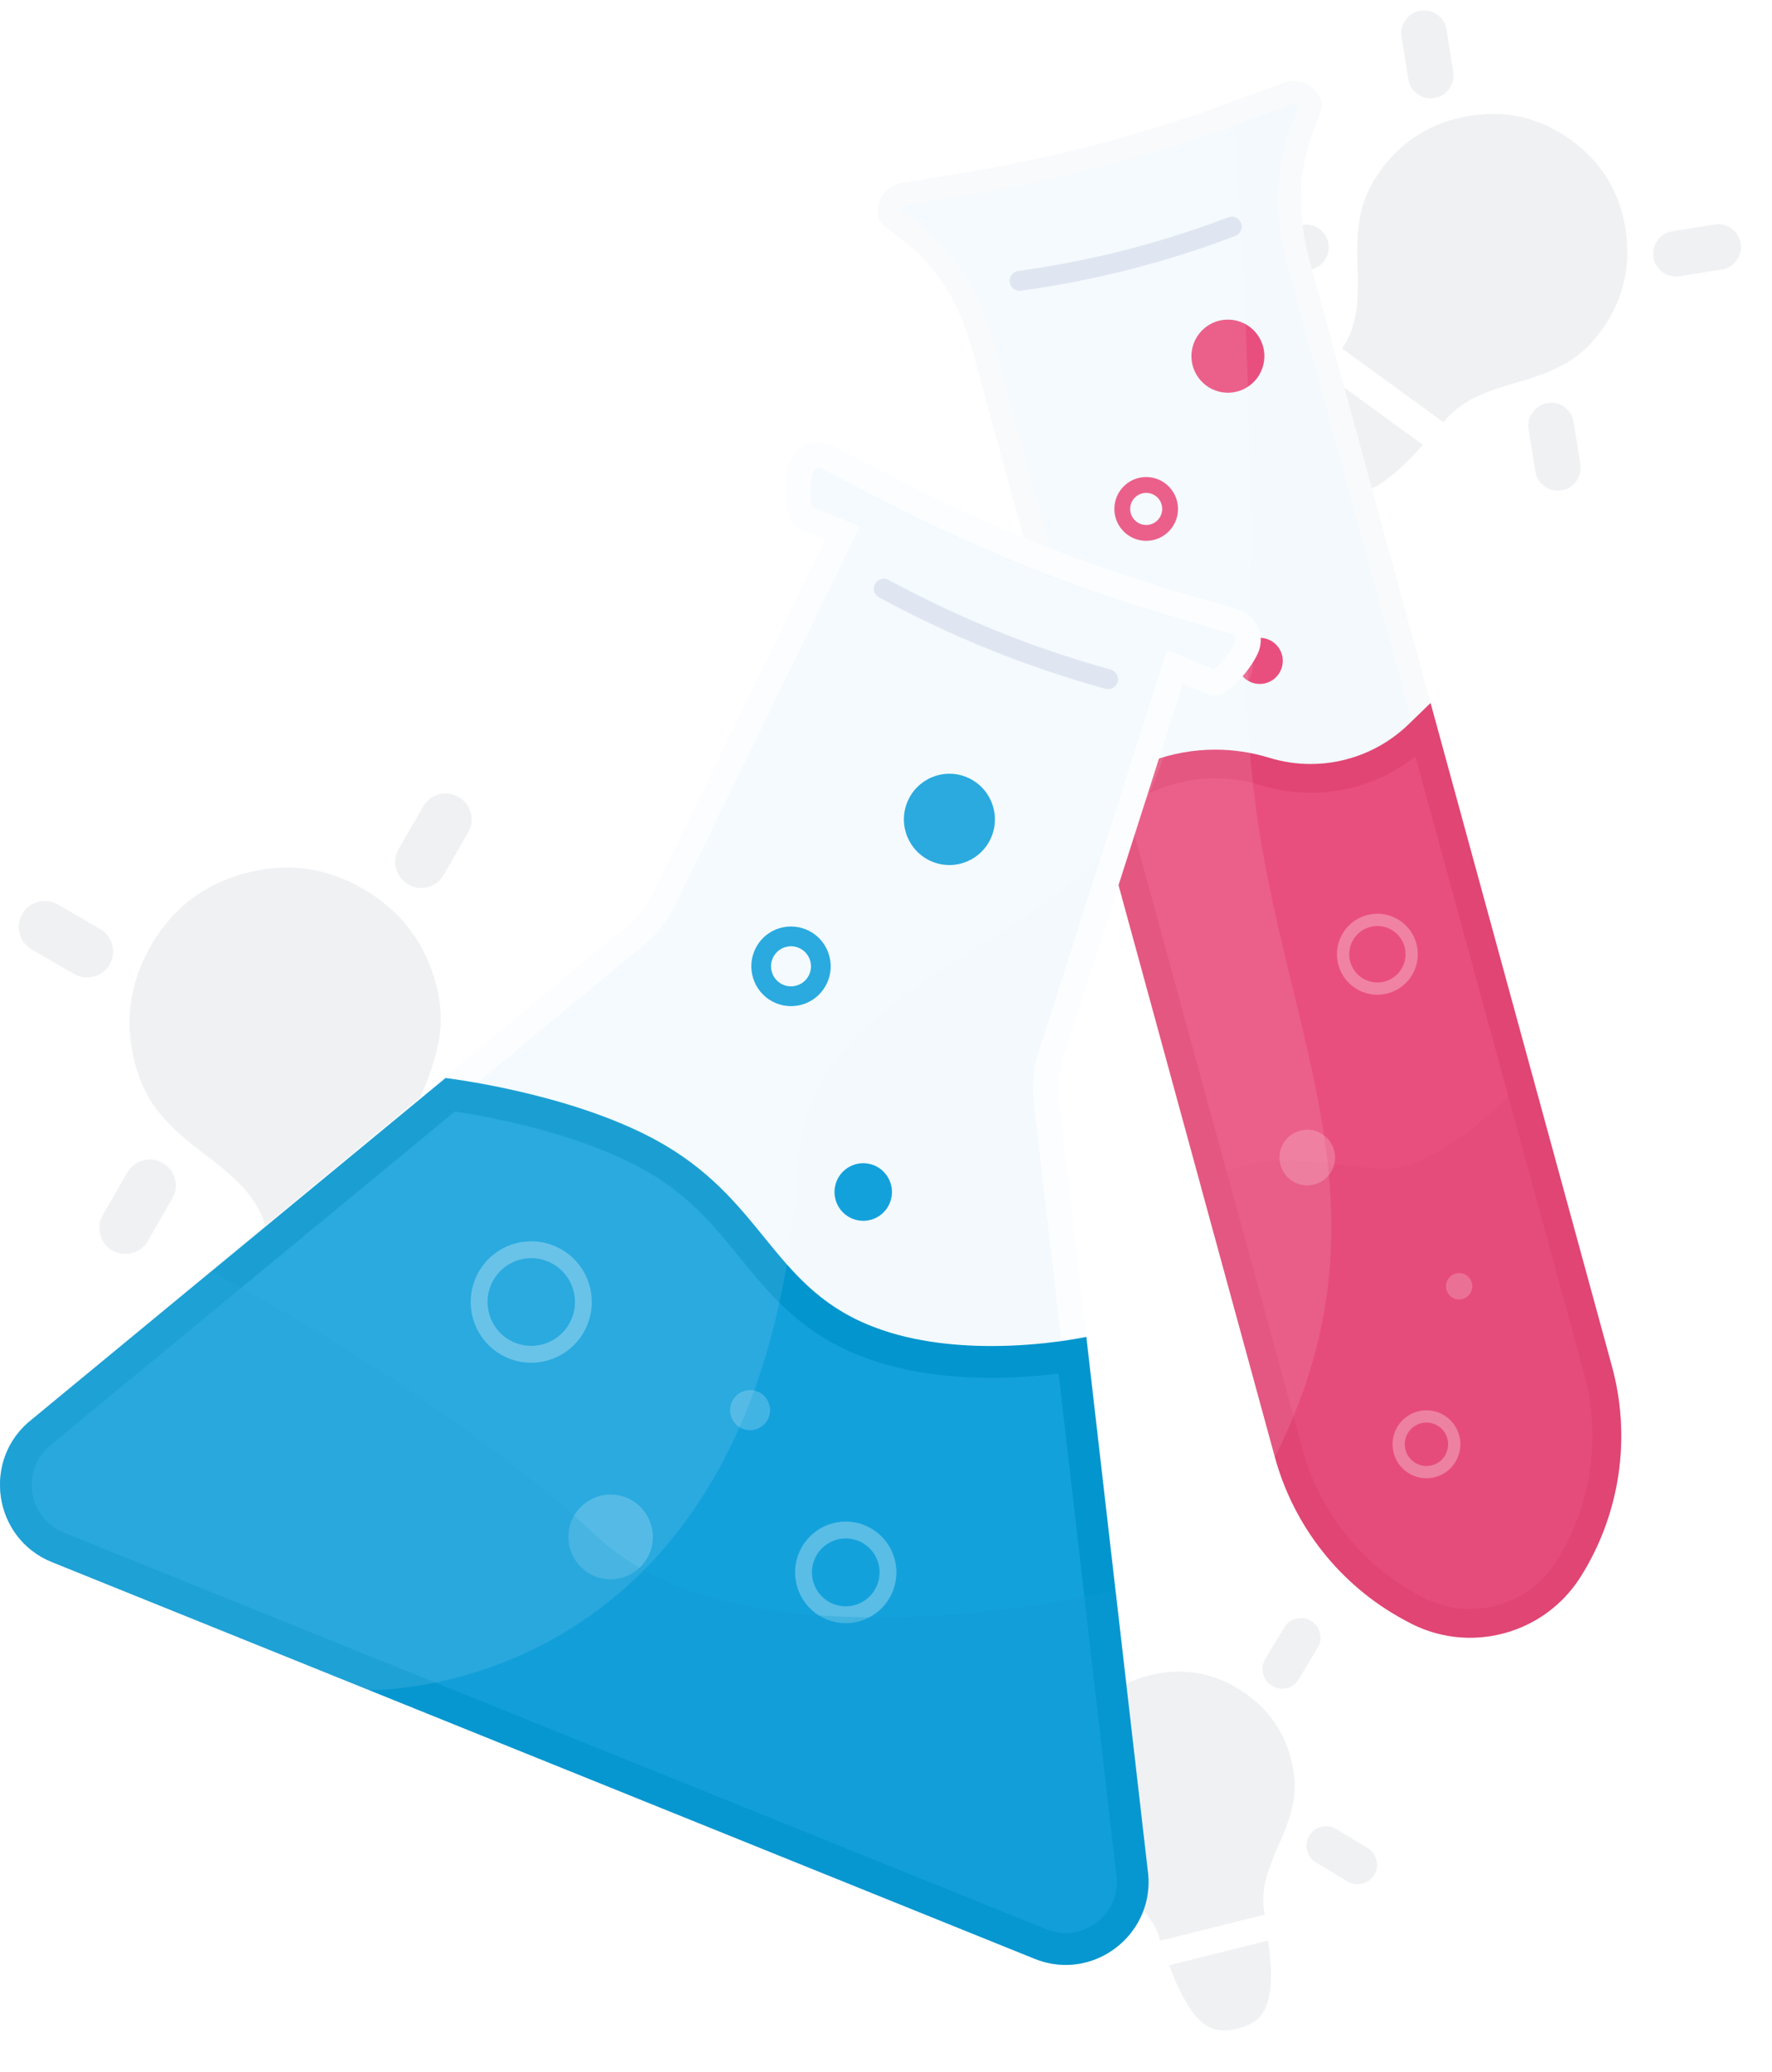 <svg xmlns="http://www.w3.org/2000/svg" width="770" height="900" viewBox="0 0 770 900">
  <defs>
    <filter id="a" width="200%" height="200%" x="-50%" y="-50%" filterUnits="objectBoundingBox">
      <feOffset dy="2" in="SourceAlpha" result="shadowOffsetOuter1"/>
      <feGaussianBlur stdDeviation="4.5" in="shadowOffsetOuter1" result="shadowBlurOuter1"/>
      <feColorMatrix values="0 0 0 0 0.42 0 0 0 0 0.455 0 0 0 0 0.51 0 0 0 0.3 0" in="shadowBlurOuter1" result="shadowMatrixOuter1"/>
      <feMerge>
        <feMergeNode in="shadowMatrixOuter1"/>
        <feMergeNode in="SourceGraphic"/>
      </feMerge>
    </filter>
    <filter id="b" width="200%" height="200%" x="-50%" y="-50%" filterUnits="objectBoundingBox">
      <feOffset dy="2" in="SourceAlpha" result="shadowOffsetOuter1"/>
      <feGaussianBlur stdDeviation="4.5" in="shadowOffsetOuter1" result="shadowBlurOuter1"/>
      <feColorMatrix values="0 0 0 0 0.42 0 0 0 0 0.455 0 0 0 0 0.51 0 0 0 0.3 0" in="shadowBlurOuter1" result="shadowMatrixOuter1"/>
      <feMerge>
        <feMergeNode in="shadowMatrixOuter1"/>
        <feMergeNode in="SourceGraphic"/>
      </feMerge>
    </filter>
  </defs>
  <g fill="none" fill-rule="evenodd">
    <g fill="#6B7482" opacity=".1" transform="translate(4.703)">
      <path d="M569.308,744.201 C566.957,744.201 564.958,743.378 563.312,741.731 C561.666,740.084 560.843,738.084 560.843,735.731 C560.843,733.378 561.666,731.378 563.312,729.731 L574.599,718.438 C576.245,716.791 578.244,715.967 580.595,715.967 C582.947,715.967 584.945,716.791 586.591,718.438 C588.237,720.085 589.06,722.085 589.06,724.437 C589.06,726.79 588.237,728.79 586.591,730.437 L575.305,741.731 C573.659,743.378 571.66,744.201 569.308,744.201 L569.308,744.201 Z M456.441,744.201 C454.09,744.201 452.091,743.378 450.445,741.731 L439.159,730.437 C437.513,728.79 436.69,726.79 436.69,724.437 C436.69,722.085 437.513,720.085 439.159,718.438 C440.805,716.791 442.803,715.967 445.155,715.967 C447.506,715.967 449.505,716.791 451.151,718.438 L462.438,729.731 C464.083,731.378 464.906,733.378 464.906,735.731 C464.906,738.084 464.083,740.084 462.438,741.731 C460.792,743.378 458.793,744.201 456.441,744.201 L456.441,744.201 Z M536.154,837.372 L489.42,837.372 L489.243,834.02 C488.538,829.784 487.127,825.785 485.011,822.02 C482.895,818.256 479.544,813.491 474.959,807.727 C470.491,801.963 467.228,796.639 465.171,791.757 C463.114,786.875 462.085,781.375 462.085,775.258 C462.085,761.376 467.023,749.436 476.899,739.437 C486.775,729.437 498.767,724.437 512.875,724.437 C526.983,724.437 538.975,729.437 548.851,739.437 C558.727,749.436 563.665,761.376 563.665,775.258 C563.665,781.375 562.636,786.875 560.579,791.757 C558.521,796.639 555.259,801.963 550.791,807.727 C546.206,813.491 542.855,818.256 540.739,822.02 C538.623,825.785 537.212,829.784 536.506,834.02 C536.389,834.843 536.271,835.961 536.154,837.372 L536.154,837.372 Z M580.595,834.549 C578.244,834.549 576.245,833.725 574.599,832.079 L563.312,820.785 C561.666,819.138 560.843,817.138 560.843,814.785 C560.843,812.433 561.666,810.433 563.312,808.786 C564.958,807.139 566.957,806.315 569.308,806.315 C571.66,806.315 573.659,807.139 575.305,808.786 L586.591,820.079 C588.237,821.726 589.06,823.726 589.06,826.079 C589.06,828.432 588.237,830.432 586.591,832.079 C584.945,833.725 582.947,834.549 580.595,834.549 L580.595,834.549 Z M445.155,834.549 C442.803,834.549 440.805,833.725 439.159,832.079 C437.513,830.432 436.69,828.432 436.69,826.079 C436.69,823.726 437.513,821.726 439.159,820.079 L450.445,808.786 C452.091,807.139 454.09,806.315 456.441,806.315 C458.793,806.315 460.792,807.139 462.438,808.786 C464.083,810.433 464.906,812.433 464.906,814.785 C464.906,817.138 464.083,819.138 462.438,820.785 L451.151,832.079 C449.505,833.725 447.506,834.549 445.155,834.549 L445.155,834.549 Z M512.875,882.546 C507.467,882.546 503.352,881.223 500.53,878.576 C497.708,875.929 495.475,871.665 493.829,865.783 C492.535,862.018 491.477,856.312 490.654,848.666 L534.919,848.666 C534.096,856.195 533.097,861.9 531.921,865.783 C530.158,871.665 527.895,875.929 525.132,878.576 C522.369,881.223 518.283,882.546 512.875,882.546 L512.875,882.546 Z" transform="rotate(-14 517.107 799.257)"/>
      <path d="M202.771,402.209 C199.64,402.209 196.979,401.113 194.788,398.92 C192.596,396.727 191.5,394.064 191.5,390.931 C191.5,387.799 192.596,385.136 194.788,382.943 L209.816,367.906 C212.007,365.713 214.669,364.616 217.8,364.616 C220.931,364.616 223.592,365.713 225.783,367.906 C227.975,370.098 229.071,372.761 229.071,375.894 C229.071,379.027 227.975,381.69 225.783,383.883 L210.755,398.92 C208.563,401.113 205.902,402.209 202.771,402.209 L202.771,402.209 Z M52.488,402.209 C49.357,402.209 46.696,401.113 44.504,398.92 L29.476,383.883 C27.284,381.69 26.189,379.027 26.189,375.894 C26.189,372.761 27.284,370.098 29.476,367.906 C31.668,365.713 34.329,364.616 37.46,364.616 C40.591,364.616 43.252,365.713 45.444,367.906 L60.472,382.943 C62.664,385.136 63.759,387.799 63.759,390.931 C63.759,394.064 62.664,396.727 60.472,398.92 C58.28,401.113 55.619,402.209 52.488,402.209 L52.488,402.209 Z M158.626,526.268 L96.399,526.268 L96.164,521.803 C95.225,516.164 93.346,510.839 90.529,505.826 C87.711,500.814 83.249,494.47 77.144,486.795 C71.195,479.119 66.851,472.031 64.112,465.531 C61.372,459.03 60.002,451.707 60.002,443.562 C60.002,425.079 66.577,409.18 79.727,395.866 C92.877,382.551 108.844,375.894 127.63,375.894 C146.415,375.894 162.383,382.551 175.533,395.866 C188.682,409.18 195.257,425.079 195.257,443.562 C195.257,451.707 193.887,459.03 191.148,465.531 C188.408,472.031 184.064,479.119 178.115,486.795 C172.01,494.47 167.549,500.814 164.731,505.826 C161.913,510.839 160.035,516.164 159.095,521.803 C158.939,522.9 158.782,524.388 158.626,526.268 L158.626,526.268 Z M217.8,522.508 C214.669,522.508 212.007,521.412 209.816,519.219 L194.788,504.182 C192.596,501.989 191.5,499.326 191.5,496.193 C191.5,493.06 192.596,490.397 194.788,488.204 C196.979,486.011 199.64,484.915 202.771,484.915 C205.902,484.915 208.563,486.011 210.755,488.204 L225.783,503.242 C227.975,505.435 229.071,508.098 229.071,511.23 C229.071,514.363 227.975,517.026 225.783,519.219 C223.592,521.412 220.931,522.508 217.8,522.508 L217.8,522.508 Z M37.46,522.508 C34.329,522.508 31.668,521.412 29.476,519.219 C27.284,517.026 26.189,514.363 26.189,511.23 C26.189,508.098 27.284,505.435 29.476,503.242 L44.504,488.204 C46.696,486.011 49.357,484.915 52.488,484.915 C55.619,484.915 58.28,486.011 60.472,488.204 C62.664,490.397 63.759,493.06 63.759,496.193 C63.759,499.326 62.664,501.989 60.472,504.182 L45.444,519.219 C43.252,521.412 40.591,522.508 37.46,522.508 L37.46,522.508 Z M127.63,586.417 C120.429,586.417 114.95,584.655 111.193,581.131 C107.435,577.606 104.461,571.928 102.269,564.096 C100.547,559.084 99.139,551.487 98.043,541.305 L156.982,541.305 C155.886,551.33 154.555,558.927 152.99,564.096 C150.642,571.928 147.628,577.606 143.95,581.131 C140.271,584.655 134.831,586.417 127.63,586.417 L127.63,586.417 Z" transform="rotate(-15 127.63 475.517)"/>
      <path d="M691.603,70.141 C688.859,70.141 686.528,69.18 684.607,67.259 C682.687,65.337 681.727,63.004 681.727,60.259 C681.727,57.514 682.687,55.181 684.607,53.26 L697.775,40.084 C699.695,38.162 702.027,37.202 704.77,37.202 C707.514,37.202 709.846,38.162 711.766,40.084 C713.686,42.005 714.646,44.338 714.646,47.083 C714.646,49.828 713.686,52.162 711.766,54.083 L698.598,67.259 C696.678,69.18 694.346,70.141 691.603,70.141 L691.603,70.141 Z M559.924,70.141 C557.181,70.141 554.849,69.18 552.929,67.259 L539.761,54.083 C537.841,52.162 536.881,49.828 536.881,47.083 C536.881,44.338 537.841,42.005 539.761,40.084 C541.682,38.162 544.013,37.202 546.757,37.202 C549.5,37.202 551.832,38.162 553.752,40.084 L566.92,53.26 C568.84,55.181 569.8,57.514 569.8,60.259 C569.8,63.004 568.84,65.337 566.92,67.259 C565,69.18 562.668,70.141 559.924,70.141 L559.924,70.141 Z M652.922,178.841 L598.399,178.841 L598.193,174.929 C597.37,169.988 595.724,165.322 593.255,160.93 C590.787,156.538 586.877,150.98 581.528,144.254 C576.316,137.529 572.509,131.319 570.109,125.623 C567.709,119.927 566.508,113.511 566.508,106.374 C566.508,90.179 572.269,76.249 583.791,64.582 C595.313,52.916 609.304,47.083 625.764,47.083 C642.223,47.083 656.214,52.916 667.736,64.582 C679.258,76.249 685.019,90.179 685.019,106.374 C685.019,113.511 683.819,119.927 681.418,125.623 C679.018,131.319 675.211,137.529 669.999,144.254 C664.65,150.98 660.741,156.538 658.272,160.93 C655.803,165.322 654.157,169.988 653.334,174.929 C653.197,175.89 653.059,177.194 652.922,178.841 L652.922,178.841 Z M704.77,175.547 C702.027,175.547 699.695,174.586 697.775,172.665 L684.607,159.489 C682.687,157.567 681.727,155.234 681.727,152.489 C681.727,149.744 682.687,147.411 684.607,145.49 C686.528,143.568 688.859,142.608 691.603,142.608 C694.346,142.608 696.678,143.568 698.598,145.49 L711.766,158.665 C713.686,160.587 714.646,162.92 714.646,165.665 C714.646,168.41 713.686,170.743 711.766,172.665 C709.846,174.586 707.514,175.547 704.77,175.547 L704.77,175.547 Z M546.757,175.547 C544.013,175.547 541.682,174.586 539.761,172.665 C537.841,170.743 536.881,168.41 536.881,165.665 C536.881,162.92 537.841,160.587 539.761,158.665 L552.929,145.49 C554.849,143.568 557.181,142.608 559.924,142.608 C562.668,142.608 565,143.568 566.92,145.49 C568.84,147.411 569.8,149.744 569.8,152.489 C569.8,155.234 568.84,157.567 566.92,159.489 L553.752,172.665 C551.832,174.586 549.5,175.547 546.757,175.547 L546.757,175.547 Z M625.764,231.544 C619.454,231.544 614.653,230 611.361,226.912 C608.069,223.824 605.463,218.848 603.543,211.986 C602.034,207.594 600.8,200.938 599.839,192.017 L651.482,192.017 C650.522,200.8 649.356,207.457 647.984,211.986 C645.927,218.848 643.286,223.824 640.063,226.912 C636.84,230 632.073,231.544 625.764,231.544 L625.764,231.544 Z" transform="rotate(36 630.701 134.373)"/>
    </g>
    <g filter="url(#a)" transform="translate(380.926 32.94)">
      <path fill="#F3F9FD" d="M257.877,671.41 C249.355,671.41 240.863,669.255 233.318,665.178 L231.456,664.17 C205.282,650.023 185.757,625.423 177.897,596.68 L46.368,115.792 C37.257,82.486 19.814,69.424 10.444,62.407 C8.569,61.004 6.258,59.274 5.649,58.461 C5.222,56.578 5.519,54.634 6.5,52.959 C7.483,51.276 9.043,50.058 10.905,49.515 L35.417,45.589 C76.535,39.002 117.197,28.353 156.273,13.941 L179.567,5.348 C180.133,5.215 180.705,5.148 181.279,5.148 C184.646,5.148 187.604,7.394 188.533,10.63 C188.465,11.608 187.402,14.321 186.541,16.517 C182.33,27.25 174.495,47.227 183.531,80.266 L314.691,559.801 C322.775,589.363 318.065,621.196 301.773,647.137 C292.228,662.335 275.816,671.41 257.879,671.41 L257.877,671.41 Z"/>
      <path fill="#F8FAFB" d="M181.28,0.148 C180.229,0.148 179.163,0.28 178.097,0.56 L154.546,9.246 C115.685,23.581 75.522,34.099 34.629,40.651 L9.848,44.62 C3.141,46.376 -0.873,53.246 0.879,59.965 C2.631,66.682 29.497,73.035 41.553,117.114 L173.082,598.002 C181.342,628.205 201.58,653.706 229.09,668.573 L230.949,669.579 C239.506,674.205 248.752,676.411 257.877,676.411 C276.818,676.411 295.254,666.91 305.997,649.802 L306,649.802 C323.08,622.606 327.98,589.472 319.503,558.479 L188.344,78.944 C176.405,35.295 195.165,16.263 193.413,9.543 C191.938,3.892 186.851,0.148 181.28,0.148 M181.28,10.151 C181.949,10.151 182.732,10.451 183.256,11.089 C182.912,12.094 182.365,13.49 181.894,14.688 C177.473,25.961 169.238,46.946 178.714,81.587 L309.874,561.123 C317.591,589.334 313.099,619.717 297.548,644.475 C288.921,658.21 274.092,666.408 257.877,666.408 C250.179,666.408 242.506,664.46 235.69,660.776 L233.83,659.771 C208.846,646.266 190.213,622.791 182.712,595.359 L51.183,114.471 C41.62,79.509 23.284,65.777 13.434,58.402 C12.464,57.674 11.343,56.837 10.524,56.176 C10.594,55.901 10.701,55.669 10.806,55.486 C11.023,55.119 11.41,54.651 12.079,54.393 L36.204,50.527 C77.642,43.89 118.618,33.159 157.996,18.634 L180.923,10.176 C181.042,10.159 181.162,10.151 181.28,10.151"/>
      <path fill="#DDE3EF" d="M62.731,91.34 C95.133,86.839 125.578,79.058 155.859,67.541 C158.092,66.692 159.215,64.191 158.366,61.956 C157.517,59.721 155.018,58.598 152.784,59.448 C123.113,70.732 93.3,78.353 61.541,82.764 C59.174,83.093 57.522,85.279 57.85,87.648 C58.179,90.016 60.364,91.669 62.731,91.34 L62.731,91.34 Z"/>
      <path fill="#E94F7E" d="M257.879,670.16 C249.56,670.16 241.275,668.054 233.912,664.075 L232.047,663.07 C206.173,649.085 186.873,624.767 179.1,596.348 L101.541,312.778 C114.511,302.53 130.566,296.928 147.167,296.928 C154.491,296.928 161.76,298.021 168.774,300.176 C175.201,302.152 181.863,303.155 188.573,303.155 C206.208,303.155 222.894,296.385 235.564,284.094 L237.476,282.238 L313.485,560.133 C321.477,589.355 316.822,620.826 300.715,646.47 C291.402,661.302 275.387,670.16 257.879,670.16 C257.877,670.16 257.879,670.16 257.879,670.16"/>
      <path fill="#E14573" d="M240.709,270.396 L231.221,279.604 C219.619,290.86 204.261,296.902 188.573,296.902 C182.567,296.902 176.514,296.017 170.604,294.199 L170.604,294.199 C162.903,291.833 155.005,290.675 147.165,290.675 C128.033,290.675 109.239,297.562 94.46,310.549 L173.082,598.003 C181.344,628.205 201.58,653.706 229.09,668.574 L230.949,669.579 C239.506,674.206 248.751,676.411 257.877,676.411 C276.817,676.411 295.254,666.911 305.999,649.802 L305.999,649.802 C323.08,622.606 327.98,589.472 319.503,558.479 L240.709,270.396 Z M234.127,293.644 L307.467,561.786 C315,589.322 310.615,618.977 295.436,643.143 C287.269,656.145 273.228,663.907 257.877,663.907 C250.591,663.907 243.33,662.064 236.875,658.575 L235.015,657.57 C210.628,644.388 192.442,621.473 185.118,594.699 L108.688,315.251 C119.935,307.423 133.344,303.179 147.165,303.179 C153.87,303.179 160.524,304.182 166.942,306.155 C173.963,308.311 181.242,309.406 188.573,309.406 C205.262,309.406 221.174,303.857 234.127,293.644 L234.127,293.644 Z"/>
      <path fill="#DD4775" fill-opacity=".3" d="M319.504,558.48 L284.576,430.775 C284.576,430.775 246.58,475.199 217.408,472.631 C191.731,470.373 161.945,462.798 141.11,481.104 L94.461,310.547 L173.083,598.003 C181.342,628.205 201.581,653.706 229.09,668.574 L230.95,669.579 C257.261,683.802 290.075,675.156 305.997,649.803 L305.997,649.803 C323.081,622.604 327.98,589.47 319.504,558.48"/>
      <path fill="#FFFFFF" d="M222.592,396.399 C231.887,393.636 237.188,383.847 234.434,374.536 C231.675,365.224 221.903,359.911 212.605,362.672 C203.306,365.436 198.005,375.225 200.763,384.536 C203.521,393.851 213.294,399.164 222.592,396.399 L222.592,396.399 Z M221.079,391.305 C214.596,393.232 207.78,389.527 205.856,383.026 C203.931,376.527 207.63,369.695 214.117,367.767 C220.6,365.842 227.416,369.548 229.341,376.046 C231.263,382.544 227.563,389.377 221.079,391.305 L221.079,391.305 Z" opacity=".3"/>
      <path fill="#FFFFFF" d="M254.748 529.251C257.774 528.353 259.499 525.167 258.602 522.136 257.704 519.105 254.524 517.377 251.499 518.275 248.476 519.175 246.748 522.361 247.647 525.389 248.543 528.42 251.723 530.148 254.748 529.251M190.562 479.454C196.957 477.553 200.604 470.821 198.707 464.414 196.81 458.007 190.088 454.353 183.695 456.254 177.3 458.154 173.653 464.887 175.55 471.294 177.447 477.701 184.167 481.355 190.562 479.454" opacity=".2"/>
      <path fill="#FFFFFF" d="M243.113,606.532 C250.915,604.213 255.362,596.002 253.048,588.189 C250.735,580.375 242.534,575.917 234.734,578.236 C226.933,580.555 222.486,588.766 224.799,596.579 C227.113,604.394 235.311,608.85 243.113,606.532 L243.113,606.532 Z M241.601,601.437 C236.614,602.919 231.373,600.069 229.892,595.069 C228.411,590.068 231.257,584.814 236.247,583.331 C241.232,581.849 246.475,584.699 247.955,589.699 C249.436,594.7 246.59,599.954 241.601,601.437 L241.601,601.437 Z" opacity=".3"/>
      <path fill="#E94F7E" d="M117.129 172.263C109.76 172.263 103.695 178.042 103.325 185.42 103.141 189.116 104.401 192.662 106.88 195.405 109.356 198.151 112.751 199.764 116.44 199.949 116.675 199.962 116.909 199.967 117.141 199.967 124.51 199.967 130.573 194.19 130.945 186.81 131.129 183.116 129.866 179.57 127.39 176.824 124.914 174.081 121.517 172.465 117.828 172.28 117.596 172.268 117.361 172.263 117.129 172.263M117.129 179.143C117.246 179.143 117.366 179.145 117.483 179.153 121.322 179.345 124.278 182.619 124.086 186.465 123.898 190.191 120.823 193.087 117.141 193.087 117.024 193.087 116.904 193.085 116.784 193.08 112.948 192.885 109.993 189.611 110.185 185.765 110.372 182.039 113.445 179.143 117.129 179.143M176.477 252.621C176.754 247.092 172.505 242.385 166.989 242.108 161.47 241.83 156.772 246.086 156.495 251.613 156.218 257.143 160.467 261.849 165.983 262.127 171.502 262.404 176.2 258.15 176.477 252.621M168.479 120.56C168.918 111.802 162.188 104.345 153.445 103.904 144.703 103.462 137.26 110.207 136.821 118.964 136.381 127.722 143.111 135.18 151.855 135.623 160.596 136.063 168.039 129.318 168.479 120.56"/>
      <path fill="#FFFFFF" fill-opacity=".1" d="M154.547,9.247 C148.661,11.417 142.748,13.5 136.804,15.496 C103.504,26.675 69.33,35.09 34.629,40.65 L9.845,44.621 C3.141,46.376 -0.873,53.246 0.879,59.963 C2.632,66.683 29.497,73.035 41.553,117.115 L173.083,598.003 C236.406,471.398 156.481,391.794 161.493,252.118 C165.547,139.17 154.547,9.247 154.547,9.247"/>
    </g>
    <g filter="url(#b)" transform="translate(0 189.351)">
      <path fill="#F3F9FD" d="M463.108,656.593 C459.228,656.593 455.367,655.831 451.643,654.327 L24.646,482.03 C14.372,477.882 7.327,468.839 5.809,457.835 C4.288,446.833 8.614,436.207 17.381,429.417 L272.512,217.962 C280.683,212.054 287,203.995 290.795,194.641 L366.177,40.179 L349.28,33.362 C346.747,31.723 345.565,17.999 348.12,11.626 C349.401,8.44 352.441,6.378 355.867,6.378 C356.851,6.378 357.824,6.555 358.758,6.903 L383.071,19.588 C423.86,40.862 466.909,58.234 511.021,71.217 L537.322,78.955 C539.287,79.814 540.822,81.365 541.665,83.346 C542.539,85.402 542.561,87.677 541.729,89.749 C539.179,96.111 530.707,105.214 527.348,105.214 L510.517,98.424 L458.192,262.191 C454.463,271.573 453.454,281.768 455.267,291.706 L493.201,621.247 C494.554,630.384 492.077,639.05 486.245,645.832 C480.364,652.672 471.93,656.593 463.108,656.593"/>
      <path fill="#FCFDFF" d="M355.865,0.852 C350.378,0.852 345.183,4.144 343.008,9.563 C340.15,16.682 340.123,35.626 347.222,38.492 L358.618,43.091 L285.758,192.387 C282.343,200.896 276.581,208.247 269.145,213.583 L14.009,425.043 C-8.028,442.117 -3.244,476.73 22.588,487.157 L449.583,659.455 C454.103,661.279 458.672,662.122 463.109,662.122 C484.03,662.122 502.06,643.401 498.675,620.613 L460.722,290.889 C459.044,281.874 459.965,272.569 463.379,264.06 L513.954,105.771 L525.353,110.37 C525.984,110.624 526.651,110.743 527.346,110.743 C534.437,110.743 544.24,98.298 546.844,91.815 C549.7,84.696 546.26,76.602 539.161,73.738 L512.574,65.912 C468.698,53.001 426.182,35.844 385.616,14.684 L361.033,1.861 C359.338,1.175 357.588,0.852 355.865,0.852 M355.865,11.906 C356.11,11.906 356.356,11.94 356.595,12.006 L380.528,24.489 C421.631,45.931 465.013,63.436 509.47,76.519 L535.355,84.138 C536.049,84.516 536.41,85.08 536.595,85.514 C536.804,86.009 536.978,86.785 536.617,87.686 C535.192,91.235 530.275,97.232 527.332,99.252 L518.072,95.515 L507.075,91.077 L503.457,102.397 L452.997,260.326 C448.971,270.568 447.871,281.68 449.814,292.519 L487.726,621.881 L487.745,622.061 L487.772,622.241 C488.861,629.581 486.835,636.68 482.068,642.224 C477.236,647.845 470.327,651.067 463.109,651.067 C459.934,651.067 456.768,650.437 453.697,649.199 L26.706,476.902 C18.283,473.502 12.512,466.091 11.267,457.076 C10.021,448.061 13.568,439.356 20.75,433.79 L20.893,433.679 L21.034,433.563 L275.886,222.336 C284.774,215.869 291.656,207.089 295.826,196.905 L368.521,47.949 L373.732,37.27 L362.736,32.835 L353.104,28.947 C351.93,25.489 351.918,16.969 353.233,13.689 C353.762,12.373 354.98,11.906 355.865,11.906"/>
      <path fill="#13A1DC" d="M463.108,655.212 C459.404,655.212 455.719,654.482 452.156,653.045 L25.161,480.747 C15.35,476.787 8.625,468.151 7.173,457.647 C5.723,447.14 9.852,436.995 18.222,430.509 L195.664,284.131 C207.007,285.747 249.648,292.689 281.022,309.52 C303.04,321.334 315.053,336.091 326.67,350.365 C338.805,365.28 351.353,380.698 374.244,390.299 C389.939,396.876 408.95,400.214 430.75,400.214 C445.655,400.214 458.431,398.639 466.049,397.431 L491.834,621.408 C493.132,630.182 490.765,638.459 485.2,644.931 C479.581,651.467 471.531,655.212 463.108,655.212"/>
      <path fill="#FFFFFF" d="M255.244,384.02 C260.664,370.514 254.14,355.16 240.667,349.724 C227.189,344.286 211.868,350.831 206.447,364.341 C201.025,377.845 207.551,393.2 221.025,398.636 C234.503,404.074 249.824,397.529 255.244,384.02 L255.244,384.02 Z M248.463,381.295 C244.546,391.055 233.487,395.78 223.759,391.854 C214.026,387.928 209.309,376.829 213.229,367.066 C217.146,357.306 228.205,352.581 237.933,356.506 C247.665,360.432 252.381,371.531 248.463,381.295 L248.463,381.295 Z" opacity=".3"/>
      <path fill="#FFFFFF" d="M333.978 424.39C335.766 419.929 333.614 414.861 329.166 413.065 324.718 411.271 319.66 413.432 317.872 417.89 316.083 422.35 318.236 427.421 322.684 429.215 327.132 431.011 332.189 428.85 333.978 424.39M282.352 483.085C286.136 473.658 281.58 462.938 272.179 459.147 262.776 455.352 252.088 459.918 248.304 469.347 244.523 478.773 249.076 489.491 258.479 493.285 267.88 497.079 278.568 492.511 282.352 483.085" opacity=".2"/>
      <path fill="#FFFFFF" d="M387.925,499.847 C392.46,488.55 387,475.702 375.728,471.155 C364.45,466.604 351.632,472.08 347.096,483.384 C342.563,494.683 348.022,507.527 359.295,512.076 C370.57,516.626 383.388,511.149 387.925,499.847 L387.925,499.847 Z M381.143,497.122 C378.111,504.674 369.554,508.331 362.029,505.294 C354.497,502.255 350.846,493.666 353.878,486.109 C356.909,478.555 365.466,474.899 372.995,477.937 C380.525,480.974 384.176,489.566 381.143,497.122 L381.143,497.122 Z" opacity=".3"/>
      <path fill="#13A1DC" d="M343.724 211.075C336.647 211.075 330.363 215.33 327.72 221.916 324.171 230.762 328.462 240.855 337.284 244.417 339.342 245.246 341.509 245.669 343.719 245.669 350.796 245.669 357.08 241.413 359.723 234.827 363.273 225.981 358.982 215.886 350.16 212.326 348.101 211.495 345.935 211.075 343.724 211.075M343.724 219.664C344.802 219.664 345.902 219.868 346.963 220.297 351.411 222.09 353.563 227.161 351.775 231.622 350.413 235.015 347.158 237.077 343.719 237.077 342.641 237.077 341.542 236.875 340.481 236.447 336.032 234.653 333.88 229.582 335.669 225.122 337.03 221.728 340.285 219.664 343.724 219.664M386.681 331.076C389.255 324.664 386.157 317.377 379.763 314.795 373.369 312.217 366.102 315.323 363.528 321.732 360.956 328.143 364.051 335.434 370.445 338.012 376.839 340.593 384.107 337.487 386.681 331.076M430.893 171.958C434.969 161.802 430.063 150.253 419.932 146.166 409.804 142.078 398.287 147 394.211 157.156 390.134 167.312 395.043 178.861 405.171 182.949 415.299 187.036 426.817 182.114 430.893 171.958"/>
      <path fill="#DDE3EF" d="M381.974,68.141 C413.745,85.319 445.895,98.292 480.326,107.828 C482.629,108.465 485.012,107.114 485.65,104.81 C486.287,102.506 484.937,100.121 482.634,99.483 C448.832,90.121 417.288,77.393 386.088,60.524 C383.985,59.387 381.36,60.171 380.224,62.274 C379.088,64.378 379.872,67.004 381.974,68.141 L381.974,68.141 Z"/>
      <path fill="#0295CE" d="M193.604,276.885 L14.009,425.042 C-8.028,442.116 -3.246,476.732 22.589,487.156 L449.583,659.454 C454.103,661.278 458.672,662.12 463.107,662.12 C484.03,662.12 502.06,643.403 498.676,620.614 L472.053,389.32 C472.053,389.32 453.971,393.303 430.746,393.303 C413.86,393.303 394.254,391.197 376.902,383.923 C334.788,366.267 331.285,328.652 284.273,303.429 C246.334,283.075 193.604,276.885 193.604,276.885 M197.68,291.415 C211.859,293.601 249.644,300.521 277.772,315.613 C298.574,326.772 309.628,340.355 321.33,354.734 C334.002,370.304 347.104,386.408 371.586,396.671 C388.127,403.605 408.031,407.12 430.746,407.12 C442.098,407.12 452.284,406.231 460.015,405.258 L484.987,622.198 L485.014,622.422 L485.047,622.648 C486.017,629.182 484.218,635.493 479.982,640.421 C475.674,645.429 469.523,648.303 463.107,648.303 C460.288,648.303 457.468,647.742 454.729,646.636 L27.734,474.336 C20.241,471.313 15.106,464.719 13.998,456.696 C12.89,448.676 16.043,440.93 22.434,435.978 L22.602,435.848 L22.765,435.715 L197.68,291.415"/>
      <path fill="#139AD3" fill-opacity=".3" d="M498.676,620.613 L484.706,499.248 C484.706,499.248 325.385,537.963 259.191,475.816 C191.642,412.392 91.751,360.907 91.751,360.907 L14.01,425.044 C-8.027,442.117 -3.245,476.731 22.589,487.155 L449.584,659.455 C475.416,669.879 502.777,648.232 498.676,620.613"/>
      <path fill="#FFFFFF" fill-opacity=".1" d="M500.659,150.424 C510.151,128.114 513.957,105.771 513.957,105.771 L525.353,110.369 C532.452,113.232 540.522,109.783 543.38,102.667 C546.235,95.548 542.796,87.454 535.696,84.591 L509.109,76.764 C465.234,63.853 422.714,46.694 382.151,25.536 L357.568,12.713 C350.469,9.847 342.399,13.296 339.541,20.415 C336.686,27.534 340.125,35.626 347.222,38.492 L358.621,43.09 L285.758,192.389 C282.343,200.896 276.58,208.247 269.145,213.583 L14.008,425.043 C-8.026,442.116 -3.244,476.733 22.588,487.157 L160.299,542.724 C160.299,542.724 333.02,547.693 347.004,312.032 C351.775,231.621 472.391,216.872 500.659,150.424"/>
    </g>
  </g>
</svg>
